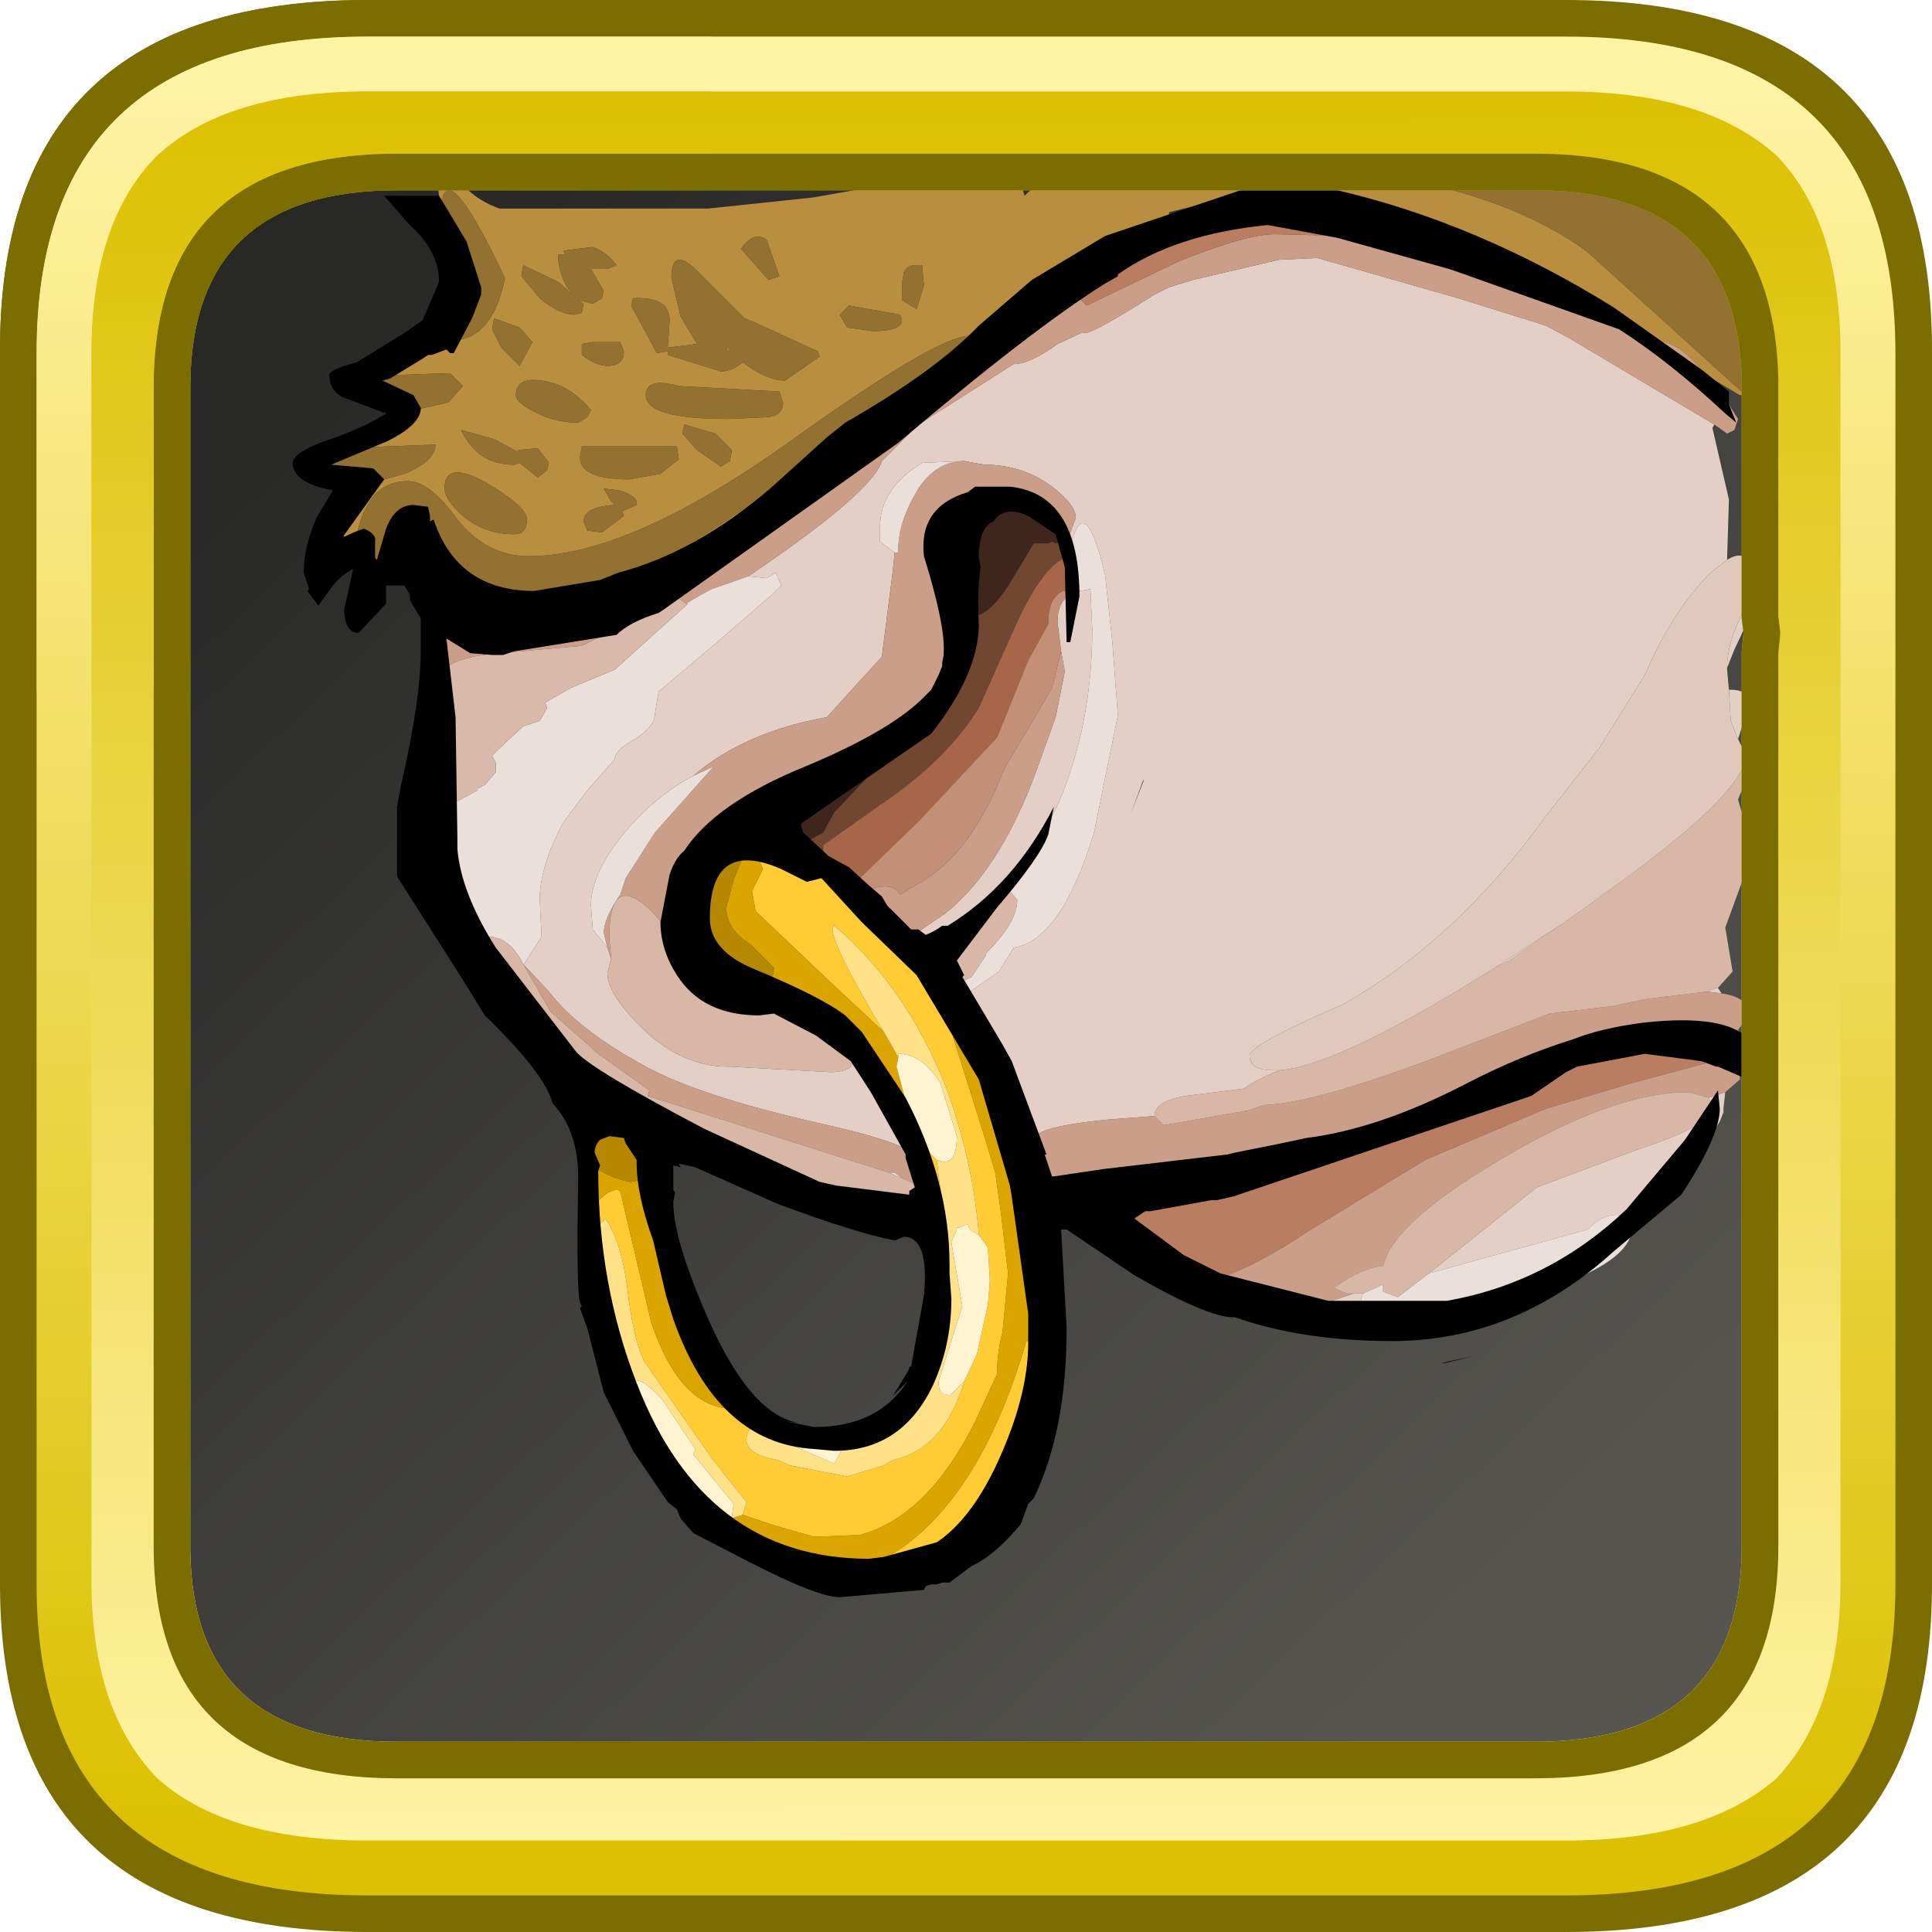 <?xml version="1.0" encoding="UTF-8" standalone="no"?>
<svg xmlns:ffdec="https://www.free-decompiler.com/flash" xmlns:xlink="http://www.w3.org/1999/xlink" ffdec:objectType="frame" height="52.8px" width="52.8px" xmlns="http://www.w3.org/2000/svg">
  <g transform="matrix(1.0, 0.0, 0.0, 1.0, 2.0, 2.0)">
    <use ffdec:characterId="624" height="44.0" transform="matrix(1.0, 0.0, 0.0, 1.0, 2.0, 2.0)" width="44.0" xlink:href="#sprite0"/>
    <use ffdec:characterId="827" height="39.95" transform="matrix(1.0, 0.0, 0.0, 1.0, 6.0, 1.7)" width="40.6" xlink:href="#sprite2"/>
    <use ffdec:characterId="625" height="52.8" transform="matrix(1.0, 0.0, 0.0, 1.0, -2.0, -2.0)" width="52.8" xlink:href="#sprite3"/>
  </g>
  <defs>
    <g id="sprite0" transform="matrix(1.0, 0.0, 0.0, 1.0, -2.0, -2.0)">
      <use ffdec:characterId="482" height="44.0" transform="matrix(1.0, 0.0, 0.0, 1.0, 2.0, 2.0)" width="44.0" xlink:href="#sprite1"/>
    </g>
    <g id="sprite1" transform="matrix(1.0, 0.0, 0.0, 1.0, -2.0, -2.0)">
      <use ffdec:characterId="481" height="44.0" transform="matrix(1.0, 0.0, 0.0, 1.0, 2.0, 2.0)" width="44.0" xlink:href="#shape0"/>
    </g>
    <g id="shape0" transform="matrix(1.0, 0.0, 0.0, 1.0, -2.0, -2.0)">
      <path d="M44.3 3.05 L44.45 3.2 44.6 3.3 45.3 4.15 45.25 4.0 45.45 4.5 Q46.0 5.75 46.0 7.5 L46.0 40.5 45.75 42.8 45.7 42.9 45.7 42.85 45.45 43.55 45.4 43.7 45.1 44.2 44.7 44.65 Q43.15 46.0 40.1 46.0 L7.9 46.0 Q5.65 46.0 4.2 45.3 L4.25 45.3 3.65 44.95 3.25 44.6 3.15 44.45 3.0 44.3 2.5 43.4 Q2.0 42.2 2.0 40.6 L2.0 40.5 2.0 7.5 Q2.0 6.55 2.15 5.75 L2.7 4.25 Q3.35 3.05 4.7 2.5 L4.65 2.5 5.0 2.4 5.15 2.35 5.3 2.3 5.9 2.15 6.85 2.05 6.95 2.05 7.8 2.0 7.9 2.0 18.3 2.0 18.6 2.0 40.1 2.0 40.45 2.0 41.6 2.1 41.75 2.1 41.95 2.2 43.05 2.45 Q43.7 2.65 44.2 3.0 L44.3 3.05" fill="url(#gradient0)" fill-rule="evenodd" stroke="none"/>
    </g>
    <linearGradient gradientTransform="matrix(-0.02, -0.021, 0.021, -0.02, 24.0, 24.0)" gradientUnits="userSpaceOnUse" id="gradient0" spreadMethod="pad" x1="-819.2" x2="819.2">
      <stop offset="0.0" stop-color="#565550"/>
      <stop offset="1.0" stop-color="#282826"/>
    </linearGradient>
    <g id="sprite2" transform="matrix(1.0, 0.0, 0.0, 1.0, -2.55, 8.3)">
      <use ffdec:characterId="826" height="39.95" transform="matrix(1.0, 0.0, 0.0, 1.0, 2.55, -8.3)" width="40.6" xlink:href="#shape1"/>
    </g>
    <g id="shape1" transform="matrix(1.0, 0.0, 0.0, 1.0, -2.55, 8.3)">
      <path d="M6.6 -6.2 L6.5 -7.05 6.55 -7.4 6.75 -7.4 7.3 -6.85 Q7.65 -6.5 8.2 -6.3 L13.9 -6.3 16.75 -6.6 18.75 -6.95 21.95 -6.95 22.4 -7.15 22.55 -6.65 Q22.95 -7.05 23.2 -7.05 L23.45 -7.0 27.45 -7.35 27.5 -7.35 27.9 -7.35 28.8 -7.5 29.4 -7.5 31.15 -7.4 Q35.6 -6.85 37.95 -5.1 L42.25 -1.2 42.1 -1.2 41.35 -1.65 41.05 -1.85 Q40.5 -2.65 39.75 -2.7 L39.4 -2.85 38.75 -3.25 38.4 -3.45 Q37.75 -4.2 36.05 -4.8 L33.8 -5.65 31.7 -6.25 30.6 -6.5 28.5 -6.7 26.5 -6.2 26.5 -6.15 26.45 -5.95 25.85 -5.9 25.6 -5.8 24.0 -4.95 21.9 -3.35 21.2 -2.75 21.15 -2.8 Q20.5 -3.05 16.3 -0.05 11.8 3.2 9.0 3.2 7.85 3.2 7.05 2.2 6.3 1.15 5.7 1.15 4.95 1.15 4.6 1.8 4.3 2.3 4.3 2.85 L4.3 3.0 3.8 2.5 Q3.8 2.35 4.3 1.7 L4.7 1.2 5.6 0.95 Q6.45 0.6 6.45 0.15 L3.85 0.25 4.1 0.1 5.3 -0.45 4.9 -0.9 5.15 -0.85 5.45 -0.45 5.95 -0.7 5.9 -0.75 5.85 -0.8 5.9 -0.8 6.8 -1.0 7.2 -1.45 6.85 -1.8 5.3 -1.75 6.5 -2.95 6.9 -2.7 Q8.0 -2.7 8.35 -4.4 6.65 -8.0 6.6 -6.2 M42.85 -2.0 L42.75 -1.8 42.55 -2.05 42.85 -2.0 M16.0 1.15 Q13.45 3.3 12.8 3.3 L12.7 3.3 14.15 2.4 16.0 1.15 M12.05 3.6 L11.75 3.75 9.6 4.35 9.25 4.55 7.8 4.15 9.0 4.3 Q10.45 4.3 12.05 3.6 M9.95 -5.15 L10.0 -5.05 9.8 -5.05 Q9.8 -4.6 10.05 -4.15 L10.2 -3.95 9.8 -4.3 8.85 -4.75 8.8 -4.45 9.3 -3.85 Q9.85 -3.4 10.25 -3.4 L10.45 -3.45 10.5 -3.7 10.35 -3.8 10.75 -3.7 11.0 -3.85 11.05 -4.05 10.7 -4.65 11.15 -4.65 11.4 -4.75 Q11.15 -5.1 10.75 -5.25 L9.95 -5.15 M15.55 -4.35 L15.85 -4.45 15.5 -5.45 Q15.15 -5.7 14.8 -5.2 L15.55 -4.35 M19.2 -3.25 L19.15 -3.4 17.75 -3.65 17.5 -3.4 17.7 -3.05 18.4 -2.95 Q19.2 -2.95 19.2 -3.25 M19.8 -4.2 L19.75 -4.75 Q19.35 -4.8 19.25 -4.55 L19.2 -4.25 19.2 -3.8 19.6 -3.55 19.8 -4.2 M13.1 -1.45 Q12.2 -1.7 12.2 -1.2 12.2 -0.55 14.45 -0.55 L15.55 -0.6 Q15.95 -0.65 15.95 -1.0 L15.85 -1.3 13.1 -1.45 M13.25 -0.4 L13.2 -0.15 13.6 0.3 14.25 0.75 14.5 0.6 14.55 0.3 14.1 -0.15 13.25 -0.4 M14.4 -2.45 L14.45 -2.5 14.5 -2.4 14.4 -2.45 M11.5 -2.65 L10.75 -2.65 10.45 -2.6 10.45 -2.3 Q10.85 -2.0 11.15 -2.0 11.6 -2.0 11.6 -2.4 L11.5 -2.65 M12.9 -4.4 L13.15 -3.35 13.6 -2.6 12.8 -2.5 12.85 -3.25 Q12.85 -3.9 11.85 -3.85 L11.8 -3.65 12.5 -2.35 12.8 -2.4 12.8 -2.3 14.25 -1.85 Q14.55 -1.85 14.85 -2.1 15.5 -1.6 16.0 -1.6 L16.95 -2.25 16.9 -2.4 15.15 -3.2 14.9 -3.3 13.7 -4.5 Q12.9 -5.35 12.9 -4.4 M8.65 -1.2 Q8.65 -1.0 9.15 -0.75 9.7 -0.45 10.35 -0.45 L10.6 -0.6 10.7 -0.8 Q10.1 -1.5 9.35 -1.6 8.65 -1.7 8.65 -1.2 M8.75 -2.0 L9.1 -2.65 8.75 -3.05 8.05 -3.3 8.0 -3.0 8.25 -2.5 8.75 -2.0 M11.25 1.7 L11.35 1.8 Q10.5 1.85 10.5 2.25 L10.6 2.5 11.0 2.55 11.6 2.1 11.55 1.95 11.6 1.95 11.95 1.8 11.95 1.7 Q11.85 1.5 11.45 1.4 L11.05 1.35 11.25 1.7 M13.1 0.55 L13.05 0.2 10.45 0.2 10.4 0.5 Q10.4 1.1 11.75 1.1 L12.6 0.95 13.1 0.55 M8.95 2.2 Q8.95 1.85 7.85 1.2 6.7 0.55 6.7 1.35 6.7 1.65 7.2 2.1 7.8 2.6 8.6 2.6 8.95 2.6 8.95 2.2 M9.5 0.85 L9.55 0.65 9.25 0.25 8.7 0.3 8.7 0.35 8.05 0.0 7.15 -0.25 Q7.6 0.7 8.6 0.7 L8.75 0.65 9.25 1.05 9.5 0.85" fill="#ba8e3f" fill-rule="evenodd" stroke="none"/>
      <path d="M41.4 -0.4 L41.35 -0.3 41.8 1.65 41.75 3.3 41.3 3.65 Q40.25 4.7 39.5 6.45 L38.25 8.45 36.8 10.3 Q34.35 13.7 31.25 15.45 28.7 16.55 28.7 16.85 28.7 17.25 29.35 17.25 L29.5 17.25 Q28.8 17.55 28.55 17.75 L26.95 17.95 Q26.1 18.1 26.1 18.5 L24.8 18.6 Q22.8 18.8 22.8 19.15 L22.9 19.4 Q22.6 19.5 22.6 19.75 L23.0 20.1 23.05 20.1 23.1 20.3 22.55 20.05 22.45 19.7 Q22.45 17.7 21.55 16.3 L21.3 16.0 21.1 15.65 20.85 15.25 21.85 14.55 22.25 13.9 Q23.55 13.7 24.45 10.75 L25.1 7.55 24.95 5.55 24.75 3.7 Q24.1 1.0 23.7 3.5 L23.7 3.45 23.6 2.8 23.75 2.7 23.95 2.15 Q23.95 1.8 23.3 1.3 22.5 0.7 21.45 0.7 L20.9 0.6 19.75 0.65 Q18.6 1.35 18.6 2.4 L18.6 2.8 19.0 3.1 18.95 3.6 18.65 5.95 17.6 7.1 17.15 7.6 Q14.9 8.0 13.5 9.2 12.55 9.7 11.75 10.6 10.7 11.8 10.7 12.75 L10.75 13.4 11.15 13.9 11.25 14.2 11.15 14.6 Q11.15 15.15 12.05 16.05 13.15 17.15 14.45 17.15 L14.5 17.15 17.25 17.3 Q17.8 17.3 17.9 17.0 L19.3 19.4 Q18.75 19.1 16.95 18.7 13.65 17.95 12.2 17.15 10.35 16.15 9.55 15.1 L8.85 14.35 8.9 14.3 9.35 13.6 9.3 12.55 Q9.3 12.0 9.6 11.2 L9.9 10.55 10.15 10.2 10.6 9.6 11.35 8.75 Q11.35 8.5 11.9 8.2 12.45 7.85 12.45 7.5 L12.55 6.9 14.15 5.55 15.65 4.25 15.9 4.0 15.75 3.65 15.5 3.8 15.0 3.75 Q18.4 1.45 18.65 0.6 L19.5 -0.25 19.5 -0.3 22.25 -2.05 Q22.7 -2.05 23.45 -2.6 L24.1 -2.9 24.2 -2.9 Q24.45 -2.9 26.1 -3.95 L26.5 -4.15 27.15 -4.35 29.5 -4.9 30.55 -4.95 34.4 -3.85 36.8 -3.1 37.45 -2.75 41.4 -0.4 M41.5 15.0 L41.6 15.15 41.2 15.1 41.45 15.0 41.5 15.0 M41.7 16.6 L41.7 16.75 39.55 16.55 38.85 16.55 40.7 16.35 41.7 16.6 M41.7 17.85 L41.65 18.3 41.65 18.4 41.55 18.65 41.15 19.3 39.05 21.1 38.95 21.25 38.75 21.2 Q38.3 21.2 37.95 21.6 L33.6 22.8 36.55 20.45 39.35 19.4 Q41.35 18.75 41.35 18.25 L41.25 18.0 41.7 17.85 M31.85 23.85 L31.65 23.9 31.15 24.05 30.3 23.85 30.2 23.8 31.55 23.35 31.8 23.35 31.75 23.5 31.85 23.85 M29.05 23.8 Q28.3 23.75 27.1 23.05 L27.25 23.05 29.05 23.8 M26.15 22.45 Q24.3 21.15 24.3 20.7 L26.85 20.2 27.2 20.25 27.2 20.1 30.75 19.05 31.05 19.05 32.45 18.8 30.85 19.55 30.4 19.75 30.05 19.9 29.6 20.1 26.6 20.85 25.85 20.9 25.65 21.1 25.05 21.25 25.85 22.15 26.15 22.45 M19.3 20.85 L18.8 21.0 17.4 20.8 Q15.55 20.8 12.65 18.8 L14.4 19.6 15.15 19.85 15.6 20.05 15.65 20.05 17.75 20.75 18.6 20.85 19.3 20.85 M6.6 6.45 L6.35 5.7 Q6.35 4.75 7.35 5.05 L8.65 5.45 7.6 5.25 7.0 5.0 Q6.4 5.0 6.4 5.65 L6.6 6.2 6.7 6.3 6.6 6.45 M27.6 -6.1 L29.05 -6.35 29.25 -6.3 28.95 -6.25 27.6 -6.1 M38.5 -3.35 L38.75 -3.25 39.4 -2.85 38.55 -3.3 38.5 -3.35 M24.05 4.15 L24.35 4.1 24.4 5.2 Q24.4 7.75 23.5 9.9 L23.0 10.95 Q22.1 12.5 20.8 13.35 L21.05 13.4 20.3 14.15 Q20.3 13.75 20.45 13.55 L19.35 14.05 19.15 13.75 19.45 13.6 20.4 12.95 Q21.95 11.7 22.95 8.85 L23.4 7.6 23.65 6.35 23.55 5.8 23.45 5.0 Q23.45 4.45 23.8 4.25 L24.05 4.15 M25.8 9.35 L25.8 9.3 25.45 10.25 25.8 9.35 M37.9 16.75 L37.0 17.1 34.3 17.9 34.35 17.85 37.0 16.95 37.9 16.75 M16.8 15.95 L16.55 15.85 16.5 15.75 16.8 15.95 M15.75 15.55 L15.0 15.45 15.1 15.35 16.15 15.6 16.0 15.55 15.75 15.55" fill="#e3cfc6" fill-rule="evenodd" stroke="none"/>
      <path d="M41.35 -1.65 L42.05 -0.55 41.95 -0.25 41.75 -0.15 41.4 -0.4 37.45 -2.75 36.8 -3.1 34.4 -3.85 30.55 -4.95 29.5 -4.9 27.15 -4.35 26.5 -4.15 26.1 -3.95 Q24.45 -2.9 24.2 -2.9 L24.1 -2.9 23.45 -2.6 Q22.7 -2.05 22.25 -2.05 L19.5 -0.3 19.5 -0.25 18.65 0.6 Q18.4 1.45 15.0 3.75 L14.0 4.1 Q13.7 4.25 13.3 4.5 L13.1 4.35 10.45 5.65 8.2 5.85 Q7.0 5.95 6.7 6.3 L6.6 6.2 6.4 5.65 Q6.4 5.0 7.0 5.0 L7.6 5.25 8.65 5.45 8.8 5.45 Q11.1 5.45 13.9 3.15 16.1 1.3 17.55 0.65 L17.55 0.6 Q17.55 0.1 18.35 -0.6 L19.05 -1.1 19.15 -1.2 19.2 -1.2 19.55 -1.45 19.6 -1.5 21.85 -2.8 Q22.0 -3.6 23.6 -4.3 23.95 -5.05 25.75 -5.65 L27.6 -6.1 28.95 -6.25 27.9 -6.0 Q23.9 -4.9 23.9 -4.0 L24.25 -3.65 26.75 -4.85 Q28.6 -5.6 29.4 -5.6 L31.5 -5.55 31.85 -5.9 31.8 -6.1 36.05 -4.8 Q37.75 -4.2 38.4 -3.45 L38.5 -3.35 38.55 -3.3 39.4 -2.85 39.75 -2.7 Q40.5 -2.65 41.05 -1.85 L41.35 -1.65 M41.6 15.15 Q42.35 15.25 42.35 15.75 L42.05 16.15 42.15 16.3 41.75 16.6 41.7 16.6 40.7 16.35 38.85 16.55 38.0 16.7 37.9 16.75 37.0 16.95 34.35 17.85 34.3 17.9 37.0 17.1 35.5 17.65 Q34.65 17.85 32.05 19.0 L30.85 19.55 32.45 18.8 31.05 19.05 30.75 19.05 27.2 20.1 26.85 20.2 24.3 20.7 23.6 20.75 Q23.2 20.75 23.1 20.4 L23.1 20.3 23.05 20.1 23.0 20.1 22.6 19.75 Q22.6 19.5 22.9 19.4 L22.8 19.15 Q22.8 18.8 24.8 18.6 L26.1 18.5 26.35 18.75 28.65 18.35 29.1 18.2 Q30.45 18.15 33.65 16.95 L36.9 15.7 38.6 15.5 39.55 15.3 41.2 15.1 41.6 15.15 M41.7 16.75 Q42.1 17.0 42.1 17.5 L41.7 17.85 41.25 18.0 40.7 17.85 Q38.6 17.85 35.45 19.75 32.6 21.45 32.35 22.6 31.75 22.65 31.0 23.2 L31.35 23.35 31.55 23.35 30.2 23.8 29.5 23.85 29.05 23.8 27.25 23.05 Q28.35 22.95 30.3 21.65 L33.5 19.7 36.8 18.3 39.15 17.6 41.2 17.05 39.55 16.55 41.7 16.75 M20.1 20.25 L19.75 20.6 19.55 20.7 19.7 20.5 Q19.7 20.4 19.2 20.2 L19.0 20.05 18.85 20.05 12.25 17.95 12.3 17.8 10.9 16.8 9.6 15.65 8.85 14.35 9.55 15.1 Q10.35 16.15 12.2 17.15 13.65 17.95 16.95 18.7 18.75 19.1 19.3 19.4 L19.55 19.6 19.55 19.85 20.05 20.1 20.1 20.25 M12.6 18.8 L11.8 18.45 Q10.4 17.95 9.45 16.95 L8.6 15.7 7.7 14.45 8.25 14.8 8.4 14.8 Q10.05 18.0 11.85 18.15 L12.6 18.8 M11.25 14.2 L11.15 13.9 11.05 13.5 Q11.05 13.1 11.5 12.45 L11.65 12.0 12.45 10.75 14.05 8.95 13.5 9.2 Q14.9 8.0 17.15 7.6 L17.6 7.1 18.65 5.95 18.95 3.6 19.0 3.1 19.1 3.1 19.1 3.0 Q19.1 2.25 19.65 1.35 20.15 0.6 20.9 0.6 L21.45 0.7 Q22.5 0.7 23.3 1.3 23.95 1.8 23.95 2.15 L23.75 2.7 23.75 2.6 23.65 2.3 23.4 2.3 Q23.25 1.4 21.95 1.75 L21.65 1.85 21.0 1.85 20.6 2.2 20.65 2.65 20.45 3.45 20.6 4.15 20.75 4.55 20.8 5.2 20.5 6.45 20.1 7.1 18.1 8.9 Q17.8 8.7 16.95 9.4 16.5 9.75 16.25 10.05 L14.75 11.25 14.5 11.3 13.95 11.65 Q13.55 11.85 13.55 12.1 L13.6 13.55 13.55 13.85 13.6 13.95 14.15 15.1 12.45 13.0 Q11.2 11.7 11.2 13.65 L11.25 14.15 11.25 14.2 M23.0 10.95 L22.15 12.35 22.1 12.3 21.45 13.0 20.8 13.35 Q22.1 12.5 23.0 10.95 M23.55 5.8 L23.65 6.35 23.4 7.6 22.95 8.85 Q21.95 11.7 20.4 12.95 L19.45 13.6 19.05 13.55 18.15 12.55 18.0 12.5 18.15 12.4 18.5 12.25 Q19.0 12.15 19.15 12.45 L19.65 12.15 Q21.1 11.35 22.0 9.0 L22.6 8.0 23.3 6.8 23.55 5.8 M29.6 20.1 L30.05 19.9 29.65 20.1 29.6 20.1 M25.65 21.1 L25.85 20.9 26.6 20.85 25.65 21.1 M16.55 15.85 L16.4 15.75 15.75 15.55 16.0 15.55 16.15 15.6 16.5 15.75 16.55 15.85 M17.75 20.75 L18.35 20.8 18.6 20.85 17.75 20.75 M15.5 19.95 L15.6 20.05 15.15 19.85 15.5 19.95" fill="#cb9e89" fill-rule="evenodd" stroke="none"/>
      <path d="M38.95 21.25 L39.15 21.55 Q39.15 23.05 32.85 24.2 32.1 24.2 31.85 23.85 L31.75 23.5 31.8 23.35 32.35 23.1 32.35 23.3 32.75 23.45 33.6 22.8 37.95 21.6 Q38.3 21.2 38.75 21.2 L38.95 21.25 M7.7 14.45 L7.4 14.1 6.75 13.1 6.35 12.25 6.35 11.55 6.45 9.35 6.75 9.4 6.9 9.4 6.95 9.4 Q6.55 9.45 6.55 9.75 6.55 9.95 6.85 10.0 L7.6 9.6 7.6 9.55 7.8 9.45 8.1 9.1 8.1 9.0 8.1 8.85 8.0 8.65 Q8.35 8.3 8.85 7.85 L9.3 7.7 9.5 7.35 9.45 7.2 10.15 6.8 11.35 6.3 13.35 4.5 13.3 4.5 Q13.7 4.25 14.0 4.1 L15.0 3.75 15.5 3.8 15.75 3.65 15.9 4.0 15.65 4.25 14.15 5.55 12.55 6.9 12.45 7.5 Q12.45 7.85 11.9 8.2 11.35 8.5 11.35 8.75 L10.6 9.6 10.15 10.2 9.9 10.55 9.6 11.2 Q9.3 12.0 9.3 12.55 L9.35 13.6 8.9 14.3 8.85 14.35 Q8.45 13.55 7.8 13.6 L8.4 14.8 8.25 14.8 7.7 14.45 M6.55 7.9 L6.3 7.25 Q6.3 6.75 6.65 6.6 L6.95 6.9 6.85 7.15 6.9 7.25 6.85 7.35 Q6.55 7.4 6.55 7.6 L6.6 7.8 6.55 7.9 M11.15 13.9 L10.75 13.4 10.7 12.75 Q10.7 11.8 11.75 10.6 12.55 9.7 13.5 9.2 L14.05 8.95 12.45 10.75 11.65 12.0 11.5 12.45 Q11.05 13.1 11.05 13.5 L11.15 13.9 M19.0 3.1 L18.6 2.8 18.6 2.4 Q18.6 1.35 19.75 0.65 L20.9 0.6 Q20.15 0.6 19.65 1.35 19.1 2.25 19.1 3.0 L19.1 3.1 19.0 3.1 M23.7 3.5 Q24.1 1.0 24.75 3.7 L24.95 5.55 25.1 7.55 24.45 10.75 Q23.55 13.7 22.25 13.9 L21.85 14.55 20.85 15.25 20.75 15.25 20.3 15.1 21.1 14.7 21.5 14.1 21.5 14.05 Q22.35 13.2 22.35 12.6 L22.15 12.35 23.0 10.95 23.5 9.9 Q24.4 7.75 24.4 5.2 L24.35 4.1 24.05 4.15 23.85 4.05 23.7 3.5 M18.85 20.05 L19.0 20.05 19.2 20.2 18.85 20.05 M18.35 20.8 L17.75 20.75 15.65 20.05 15.6 20.05 15.5 19.95 18.35 20.8" fill="#ebdfda" fill-rule="evenodd" stroke="none"/>
      <path d="M23.6 2.8 L23.7 3.45 23.65 3.25 Q23.05 3.5 22.35 5.0 L21.3 7.35 Q20.4 8.8 18.6 10.0 L17.05 11.1 17.05 11.4 17.4 11.7 17.45 11.8 Q17.65 12.1 18.05 12.15 L18.1 12.3 Q17.6 12.3 16.8 11.6 L16.4 11.2 16.6 11.0 17.05 10.75 17.35 10.2 18.2 9.3 18.2 9.15 19.3 8.45 20.05 7.15 20.1 7.1 20.5 6.45 20.75 6.2 21.05 5.85 20.85 4.85 20.85 4.7 21.1 4.85 Q21.6 4.85 22.2 3.85 L22.8 2.85 23.2 2.85 23.3 2.8 23.4 2.85 23.6 2.8" fill="#724732" fill-rule="evenodd" stroke="none"/>
      <path d="M23.7 3.45 L23.7 3.5 23.85 4.05 24.05 4.15 23.8 4.25 23.8 4.2 23.6 4.15 Q23.2 4.35 23.2 5.0 L23.2 5.05 22.65 6.05 21.8 8.15 19.7 10.4 18.05 12.0 18.05 12.15 Q17.65 12.1 17.45 11.8 L17.4 11.7 17.05 11.4 17.05 11.1 18.6 10.0 Q20.4 8.8 21.3 7.35 L22.35 5.0 Q23.05 3.5 23.65 3.25 L23.7 3.45" fill="#a66748" fill-rule="evenodd" stroke="none"/>
      <path d="M18.1 12.3 L18.05 12.15 18.05 12.0 19.7 10.4 21.8 8.15 22.65 6.05 23.2 5.05 23.2 5.0 Q23.2 4.35 23.6 4.15 L23.8 4.2 23.8 4.25 Q23.45 4.45 23.45 5.0 L23.55 5.8 23.3 6.8 22.6 8.0 22.0 9.0 Q21.1 11.35 19.65 12.15 L19.15 12.45 Q19.0 12.15 18.5 12.25 L18.15 12.4 18.1 12.3" fill="#c48f77" fill-rule="evenodd" stroke="none"/>
      <path d="M23.75 2.7 L23.6 2.8 23.4 2.85 23.3 2.8 23.2 2.85 22.8 2.85 22.2 3.85 Q21.6 4.85 21.1 4.85 L20.85 4.7 20.75 4.55 20.6 4.15 20.45 3.45 20.65 2.65 Q20.9 2.1 21.65 1.85 L21.95 1.75 Q23.25 1.4 23.4 2.3 L23.65 2.3 23.75 2.6 23.75 2.7 M18.2 9.15 L18.2 9.3 17.35 10.2 17.05 10.75 16.6 11.0 16.4 11.2 16.15 11.45 Q15.75 11.45 15.7 11.2 L15.7 10.9 Q15.7 10.6 16.25 10.05 16.5 9.75 16.95 9.4 17.8 8.7 18.1 8.9 L18.2 9.15" fill="#3e261c" fill-rule="evenodd" stroke="none"/>
      <path d="M42.25 8.75 L42.4 9.0 42.05 9.85 42.25 10.55 42.3 10.75 42.25 11.85 41.7 13.35 41.9 14.55 41.5 15.0 41.45 15.0 41.2 15.1 39.55 15.3 38.6 15.5 36.9 15.7 33.65 16.95 Q30.45 18.15 29.1 18.2 L28.65 18.35 26.35 18.75 26.1 18.5 Q26.1 18.1 26.95 17.95 L28.55 17.75 Q28.8 17.55 29.5 17.25 31.1 17.15 35.4 14.45 L35.8 14.25 36.65 13.65 37.25 13.25 38.15 12.6 Q42.05 9.85 42.25 8.75 M19.55 20.7 L19.35 20.85 19.3 20.85 18.6 20.85 18.35 20.8 15.5 19.95 15.15 19.85 14.4 19.6 12.65 18.8 12.6 18.8 11.85 18.15 Q10.05 18.0 8.4 14.8 L7.8 13.6 Q8.45 13.55 8.85 14.35 L9.6 15.65 10.9 16.8 12.3 17.8 12.25 17.95 18.85 20.05 19.2 20.2 Q19.7 20.4 19.7 20.5 L19.55 20.7 M17.9 17.0 Q17.8 17.3 17.25 17.3 L14.5 17.15 14.45 17.15 Q13.15 17.15 12.05 16.05 11.15 15.15 11.15 14.6 L11.25 14.2 11.25 14.15 11.2 13.65 Q11.2 11.7 12.45 13.0 L14.15 15.1 14.35 15.35 15.0 15.45 15.75 15.55 16.4 15.75 16.55 15.85 16.8 15.95 17.55 16.25 17.95 16.7 17.9 16.75 17.9 16.85 17.9 17.0 M41.25 18.0 L41.35 18.25 Q41.35 18.75 39.35 19.4 L36.55 20.45 33.6 22.8 32.75 23.45 32.35 23.3 32.35 23.1 31.8 23.35 31.55 23.35 31.35 23.35 31.0 23.2 Q31.75 22.65 32.35 22.6 32.6 21.45 35.45 19.75 38.6 17.85 40.7 17.85 L41.25 18.0 M22.15 12.35 L22.35 12.6 Q22.35 13.2 21.5 14.05 L21.5 14.1 21.1 14.7 20.3 15.1 20.05 15.25 19.75 14.75 20.3 14.15 21.05 13.4 21.45 13.0 22.1 12.3 22.15 12.35" fill="#d8b7a7" fill-rule="evenodd" stroke="none"/>
      <path d="M27.1 23.05 L27.05 23.05 26.15 22.45 25.85 22.15 25.05 21.25 25.65 21.1 26.6 20.85 29.6 20.1 29.65 20.1 30.05 19.9 30.4 19.75 30.85 19.55 32.05 19.0 Q34.65 17.85 35.5 17.65 L37.0 17.1 37.9 16.75 38.0 16.7 38.85 16.55 39.55 16.55 41.2 17.05 39.15 17.6 36.8 18.3 33.5 19.7 30.3 21.65 Q28.35 22.95 27.25 23.05 L27.1 23.05 M29.25 -6.3 L30.6 -6.5 31.7 -6.25 31.8 -6.1 31.85 -5.9 31.5 -5.55 29.4 -5.6 Q28.6 -5.6 26.75 -4.85 L24.25 -3.65 23.9 -4.0 Q23.9 -4.9 27.9 -6.0 L28.95 -6.25 29.25 -6.3" fill="#b97e62" fill-rule="evenodd" stroke="none"/>
      <path d="M6.45 9.35 L6.35 9.35 6.25 9.05 Q6.25 8.6 6.55 7.9 L6.6 7.8 6.55 7.6 Q6.55 7.4 6.85 7.35 L6.9 7.25 6.85 7.15 6.95 6.9 6.65 6.6 6.6 6.5 6.6 6.45 6.7 6.3 Q7.0 5.95 8.2 5.85 L10.45 5.65 13.1 4.35 13.3 4.5 13.35 4.5 11.35 6.3 10.15 6.8 9.45 7.2 9.5 7.35 9.3 7.7 8.85 7.85 Q8.35 8.3 8.0 8.65 L8.1 8.85 8.1 9.0 8.1 9.1 7.8 9.45 7.6 9.55 7.6 9.6 6.85 10.0 Q6.55 9.95 6.55 9.75 6.55 9.45 6.95 9.4 L6.9 9.4 6.75 9.4 6.45 9.35" fill="#d9b9aa" fill-rule="evenodd" stroke="none"/>
      <path d="M42.25 4.5 L42.35 4.9 41.95 5.75 41.75 6.25 Q41.75 5.65 42.1 4.9 L42.25 4.5 M41.8 6.85 L41.85 6.85 Q42.35 6.85 42.35 7.25 L42.05 8.2 41.85 7.7 41.8 6.85 M35.4 14.45 L36.7 13.6 37.25 13.25 36.65 13.65 35.8 14.25 35.4 14.45" fill="#e4cfc5" fill-rule="evenodd" stroke="none"/>
      <path d="M41.75 3.3 Q42.4 2.9 42.4 3.85 L42.25 4.5 42.1 4.9 Q41.75 5.65 41.75 6.25 L41.75 6.3 41.8 6.85 41.85 7.7 42.05 8.2 42.25 8.6 42.25 8.75 Q42.05 9.85 38.15 12.6 L37.25 13.25 36.7 13.6 35.4 14.45 Q31.1 17.15 29.5 17.25 L29.35 17.25 Q28.7 17.25 28.7 16.85 28.7 16.55 31.25 15.45 34.35 13.7 36.8 10.3 L38.25 8.45 39.5 6.45 Q40.25 4.7 41.3 3.65 L41.75 3.3" fill="#e0c8bc" fill-rule="evenodd" stroke="none"/>
      <path d="M27.5 -7.35 L26.95 -7.4 Q26.8 -7.4 26.7 -7.5 L27.1 -7.7 25.3 -7.95 26.65 -8.1 28.85 -8.3 33.1 -7.95 33.65 -8.15 35.05 -7.95 37.15 -7.75 39.25 -7.4 Q40.45 -7.4 43.15 -2.4 L42.85 -2.0 42.55 -2.05 42.75 -1.8 42.9 -1.5 Q42.9 -1.1 42.4 -1.1 L42.25 -1.2 37.95 -5.1 Q35.6 -6.85 31.15 -7.4 L29.4 -7.5 28.85 -7.55 28.8 -7.5 27.9 -7.35 27.5 -7.35 M18.35 -0.6 L16.0 1.15 14.15 2.4 12.7 3.3 12.05 3.6 Q10.45 4.3 9.0 4.3 L7.8 4.15 Q7.1 3.95 6.7 3.5 L5.85 2.35 5.45 3.1 Q5.3 3.6 5.0 3.6 4.35 3.6 4.3 3.0 L4.3 2.85 Q4.3 2.3 4.6 1.8 4.95 1.15 5.7 1.15 6.3 1.15 7.05 2.2 7.85 3.2 9.0 3.2 11.8 3.2 16.3 -0.05 20.5 -3.05 21.15 -2.8 L21.2 -2.75 21.2 -2.7 20.0 -1.8 19.6 -1.5 19.55 -1.45 19.2 -1.2 19.15 -1.2 19.05 -1.1 18.35 -0.6 M4.7 1.2 L3.85 1.25 Q2.85 1.25 2.85 0.55 L3.85 0.25 6.45 0.15 Q6.45 0.6 5.6 0.95 L4.7 1.2 M4.9 -0.9 L4.65 -1.0 4.2 -1.35 Q4.2 -1.65 5.3 -1.75 L6.85 -1.8 7.2 -1.45 6.8 -1.0 5.9 -0.8 5.85 -0.8 5.15 -0.85 4.9 -0.9 M6.5 -2.95 L6.45 -3.1 6.4 -3.5 Q6.4 -3.9 6.65 -4.15 L6.85 -4.85 6.6 -6.05 6.6 -6.2 Q6.65 -8.0 8.35 -4.4 8.0 -2.7 6.9 -2.7 L6.5 -2.95 M9.95 -5.15 L10.75 -5.25 Q11.15 -5.1 11.4 -4.75 L11.15 -4.65 10.7 -4.65 11.05 -4.05 11.0 -3.85 10.75 -3.7 10.35 -3.8 10.5 -3.7 10.45 -3.45 10.25 -3.4 Q9.85 -3.4 9.3 -3.85 L8.8 -4.45 8.85 -4.75 9.8 -4.3 10.2 -3.95 10.05 -4.15 Q9.8 -4.6 9.8 -5.05 L10.0 -5.05 9.95 -5.15 M8.75 -2.0 L8.25 -2.5 8.0 -3.0 8.05 -3.3 8.75 -3.05 9.1 -2.65 8.75 -2.0 M8.65 -1.2 Q8.65 -1.7 9.35 -1.6 10.1 -1.5 10.7 -0.8 L10.6 -0.6 10.35 -0.45 Q9.7 -0.45 9.15 -0.75 8.65 -1.0 8.65 -1.2 M12.9 -4.4 Q12.9 -5.35 13.7 -4.5 L14.9 -3.3 15.15 -3.2 16.9 -2.4 16.95 -2.25 16.0 -1.6 Q15.5 -1.6 14.85 -2.1 14.55 -1.85 14.25 -1.85 L12.8 -2.3 12.8 -2.4 12.5 -2.35 11.8 -3.65 11.85 -3.85 Q12.85 -3.9 12.85 -3.25 L12.8 -2.5 13.6 -2.6 13.15 -3.35 12.9 -4.4 M11.5 -2.65 L11.6 -2.4 Q11.6 -2.0 11.15 -2.0 10.85 -2.0 10.45 -2.3 L10.45 -2.6 10.75 -2.65 11.5 -2.65 M14.4 -2.45 L14.5 -2.4 14.45 -2.5 14.4 -2.45 M13.25 -0.4 L14.1 -0.15 14.55 0.3 14.5 0.6 14.25 0.75 13.6 0.3 13.2 -0.15 13.25 -0.4 M13.1 -1.45 L15.85 -1.3 15.95 -1.0 Q15.95 -0.65 15.55 -0.6 L14.45 -0.55 Q12.2 -0.55 12.2 -1.2 12.2 -1.7 13.1 -1.45 M19.8 -4.2 L19.6 -3.55 19.2 -3.8 19.2 -4.25 19.25 -4.55 Q19.35 -4.8 19.75 -4.75 L19.8 -4.2 M19.2 -3.25 Q19.2 -2.95 18.4 -2.95 L17.7 -3.05 17.5 -3.4 17.75 -3.65 19.15 -3.4 19.2 -3.25 M15.55 -4.35 L14.8 -5.2 Q15.15 -5.7 15.5 -5.45 L15.85 -4.45 15.55 -4.35 M13.1 0.55 L12.6 0.95 11.75 1.1 Q10.4 1.1 10.4 0.5 L10.45 0.2 13.05 0.2 13.1 0.55 M11.25 1.7 L11.05 1.35 11.45 1.4 Q11.85 1.5 11.95 1.7 L11.95 1.8 11.6 1.95 11.55 1.95 11.6 2.1 11.0 2.55 10.6 2.5 10.5 2.25 Q10.5 1.85 11.35 1.8 L11.25 1.7 M9.5 0.85 L9.25 1.05 8.75 0.65 8.6 0.7 Q7.6 0.7 7.15 -0.25 L8.05 0.0 8.7 0.35 8.7 0.3 9.25 0.25 9.55 0.65 9.5 0.85 M8.95 2.2 Q8.95 2.6 8.6 2.6 7.8 2.6 7.2 2.1 6.7 1.65 6.7 1.35 6.7 0.55 7.85 1.2 8.95 1.85 8.95 2.2" fill="#937131" fill-rule="evenodd" stroke="none"/>
      <path d="M22.4 27.3 L22.35 27.45 21.45 29.15 20.7 30.1 20.25 30.35 Q19.15 31.35 18.1 31.1 L18.1 30.95 18.05 30.8 Q18.8 30.7 19.7 29.9 21.55 28.25 22.6 24.65 L22.65 24.65 22.7 23.75 22.9 23.75 22.95 24.2 22.95 25.0 22.95 25.35 22.55 26.95 22.4 27.3 M10.95 21.45 L10.8 20.85 10.85 20.85 11.15 20.6 11.4 20.5 11.5 20.55 12.35 24.15 Q13.15 26.5 14.6 26.5 L14.8 26.45 15.8 26.95 Q14.95 26.8 14.95 27.35 14.95 27.75 15.8 27.9 L16.15 28.05 17.7 28.35 18.7 28.05 18.95 27.9 Q20.35 27.6 20.9 25.75 L21.25 25.0 21.55 23.65 21.6 23.0 21.55 22.1 21.3 21.75 Q21.15 19.75 20.4 17.7 19.3 14.95 17.35 13.3 L17.35 13.25 17.3 13.4 Q17.3 13.85 18.7 16.2 L17.2 14.8 15.2 12.9 15.1 12.35 15.4 11.75 15.25 11.4 15.1 11.4 15.1 11.35 14.5 11.3 14.75 11.25 Q15.7 11.2 18.0 12.5 L18.15 12.55 19.05 13.55 19.15 13.75 19.35 14.05 19.5 14.3 19.75 14.75 20.05 15.25 20.55 16.2 20.6 16.3 20.6 16.35 21.45 19.05 21.75 20.05 21.9 21.1 22.1 22.8 21.95 24.4 Q21.8 24.95 21.8 25.55 L21.2 26.85 Q19.9 29.45 18.05 29.95 L16.8 30.0 15.75 29.7 14.85 29.4 14.95 29.05 14.0 27.85 12.15 25.2 Q11.85 24.55 11.7 23.25 11.55 22.0 11.1 21.3 L10.95 21.45 M10.4 19.3 L10.35 19.05 10.5 18.8 10.95 18.6 11.6 19.0 10.55 19.1 10.4 19.3 M12.4 20.65 L12.85 22.3 12.5 21.4 12.4 20.65 M17.0 27.1 Q18.7 27.05 19.4 26.0 L19.5 25.85 19.65 26.2 18.85 26.85 17.9 27.2 17.8 27.2 17.0 27.1 M20.4 21.7 L20.1 20.25 20.05 20.1 19.9 19.6 19.95 19.5 20.15 19.7 20.4 21.7" fill="#ffcc33" fill-rule="evenodd" stroke="none"/>
      <path d="M22.55 20.05 L22.9 22.1 23.2 24.15 Q23.2 25.5 22.4 27.3 L22.55 26.95 22.95 25.35 22.95 25.0 22.95 24.2 22.9 23.75 22.7 23.75 22.65 24.65 22.6 24.65 Q21.55 28.25 19.7 29.9 18.8 30.7 18.05 30.8 L18.1 30.95 17.7 30.95 Q14.7 30.95 13.4 29.45 L13.15 28.95 14.1 29.55 14.3 29.55 14.35 29.55 14.85 29.4 15.75 29.7 16.8 30.0 18.05 29.95 Q19.9 29.45 21.2 26.85 L21.8 25.55 Q21.8 24.95 21.95 24.4 L22.1 22.8 21.9 21.1 21.75 20.05 21.45 19.05 20.6 16.35 20.6 16.3 Q20.6 15.15 21.3 16.0 L21.55 16.3 Q22.45 17.7 22.45 19.7 L22.55 20.05 M10.8 20.85 L10.55 20.55 10.35 20.35 10.5 20.2 10.45 19.65 Q11.05 20.15 11.75 20.3 12.15 20.3 12.15 19.95 12.15 18.95 11.1 18.95 L10.75 19.0 10.55 19.1 11.6 19.0 Q12.35 19.3 12.35 20.1 L12.4 20.65 12.5 21.4 12.85 22.3 12.9 22.55 13.4 23.85 14.9 26.15 14.8 26.45 14.6 26.5 Q13.15 26.5 12.35 24.15 L11.5 20.55 11.4 20.5 11.15 20.6 10.85 20.85 10.8 20.85 M18.7 16.2 L18.85 16.45 19.1 16.9 19.05 17.15 19.4 18.45 19.95 19.5 19.9 19.6 19.8 19.75 19.7 19.8 19.2 18.7 18.9 17.85 18.05 16.85 17.95 16.7 17.55 16.25 Q17.0 15.7 16.35 15.45 L15.15 14.85 15.35 14.85 Q15.7 14.85 15.7 14.45 L15.05 13.8 Q14.4 13.4 14.4 12.8 L14.6 12.05 14.8 11.55 14.75 11.35 14.65 11.35 14.0 11.6 13.95 11.65 14.5 11.3 15.1 11.35 15.1 11.4 15.25 11.4 15.4 11.75 15.1 12.35 15.2 12.9 17.2 14.8 18.7 16.2" fill="#dba500" fill-rule="evenodd" stroke="none"/>
      <path d="M13.15 28.95 Q12.4 28.25 11.65 26.7 L10.45 23.8 Q10.45 23.35 10.75 22.95 L10.85 23.15 10.75 22.4 10.95 21.45 11.1 21.3 Q11.55 22.0 11.7 23.25 11.85 24.55 12.15 25.2 L14.0 27.85 14.95 29.05 14.85 29.4 14.35 29.55 14.55 29.45 14.6 29.1 13.5 27.75 13.55 27.6 12.65 26.25 Q11.7 25.2 11.7 26.25 L11.85 26.75 11.8 26.8 12.3 27.65 12.35 27.8 Q12.9 28.75 13.4 29.1 L14.1 29.55 13.15 28.95 M15.8 26.95 L15.85 26.95 17.0 27.1 17.8 27.2 17.9 27.2 18.85 26.85 19.65 26.2 19.5 25.85 19.45 25.65 19.95 24.3 20.4 22.2 20.4 21.7 20.15 19.7 20.35 19.75 Q20.7 19.75 20.7 19.05 L20.25 17.6 Q19.75 16.8 19.1 16.8 L19.1 16.9 18.85 16.45 18.7 16.2 Q17.3 13.85 17.3 13.4 L17.35 13.25 17.35 13.3 Q19.3 14.95 20.4 17.7 21.15 19.75 21.3 21.75 L21.05 21.6 21.0 21.45 20.75 21.55 20.7 21.55 20.7 21.6 20.55 21.95 20.85 23.7 20.2 25.75 Q20.2 26.05 20.35 26.1 L20.4 26.1 20.5 26.15 20.9 25.75 Q20.35 27.6 18.95 27.9 L18.7 28.05 17.7 28.35 16.15 28.05 15.8 27.9 Q14.95 27.75 14.95 27.35 14.95 26.8 15.8 26.95 M17.6 27.55 L16.2 27.05 15.85 27.1 15.85 27.35 17.35 28.0 17.6 27.55" fill="#ffe188" fill-rule="evenodd" stroke="none"/>
      <path d="M20.9 25.75 L20.5 26.15 20.4 26.1 20.35 26.1 Q20.2 26.05 20.2 25.75 L20.85 23.7 20.55 21.95 20.7 21.6 20.7 21.55 20.75 21.55 21.0 21.45 21.05 21.6 21.3 21.75 21.55 22.1 21.6 23.0 21.55 23.65 21.25 25.0 20.9 25.75 M19.1 16.9 L19.1 16.8 Q19.75 16.8 20.25 17.6 L20.7 19.05 Q20.7 19.75 20.35 19.75 L20.15 19.7 19.95 19.5 19.4 18.45 19.05 17.15 19.1 16.9 M17.6 27.55 L17.35 28.0 15.85 27.35 15.85 27.1 16.2 27.05 17.6 27.55 M14.1 29.55 L13.4 29.1 Q12.9 28.75 12.35 27.8 L12.3 27.65 11.8 26.8 11.85 26.75 11.7 26.25 Q11.7 25.2 12.65 26.25 L13.55 27.6 13.5 27.75 14.6 29.1 14.55 29.45 14.35 29.55 14.3 29.55 14.1 29.55" fill="#fff3d0" fill-rule="evenodd" stroke="none"/>
      <path d="M10.45 19.65 L10.3 19.5 10.4 19.3 10.55 19.1 10.75 19.0 11.1 18.95 Q12.15 18.95 12.15 19.95 12.15 20.3 11.75 20.3 11.05 20.15 10.45 19.65 M13.95 11.65 L14.0 11.6 14.65 11.35 14.75 11.35 14.8 11.55 14.6 12.05 14.4 12.8 Q14.4 13.4 15.05 13.8 L15.7 14.45 Q15.7 14.85 15.35 14.85 L15.15 14.85 Q13.85 14.75 13.6 13.55 L13.55 12.1 Q13.55 11.85 13.95 11.65" fill="#b58800" fill-rule="evenodd" stroke="none"/>
      <path d="M4.3 -2.1 L5.6 -2.9 6.1 -3.25 6.55 -4.3 Q6.55 -5.15 5.7 -5.9 L5.05 -6.65 6.55 -6.65 7.3 -5.4 7.7 -4.15 7.7 -3.95 7.45 -3.3 6.95 -2.35 6.85 -2.35 6.75 -2.45 6.35 -2.3 6.25 -2.3 6.1 -2.2 5.2 -1.65 5.0 -1.6 5.85 -1.2 6.05 -0.85 Q6.05 -0.4 5.15 0.05 L3.6 0.7 4.75 0.8 5.05 1.1 3.9 2.7 Q4.3 2.5 4.5 2.45 4.85 2.6 4.8 2.8 L4.8 3.25 4.85 3.3 5.1 2.45 Q5.35 1.8 5.85 1.8 L6.25 1.85 6.3 2.1 6.3 2.25 6.4 2.2 Q7.05 4.15 9.15 4.15 L10.95 3.85 11.45 3.65 Q13.55 3.1 15.6 1.35 L17.15 -0.05 17.65 -0.45 Q20.1 -1.85 21.3 -3.1 L22.75 -4.35 24.75 -5.55 28.45 -6.8 31.1 -6.8 Q34.95 -5.9 38.65 -3.6 L41.05 -1.9 41.8 -1.3 41.8 -1.25 41.8 -0.95 42.0 -0.45 41.7 -0.7 Q40.2 -2.1 38.8 -3.0 L34.3 -4.6 34.15 -4.65 31.1 -5.5 29.2 -5.85 Q26.65 -5.6 25.1 -4.5 L25.1 -4.45 24.75 -4.25 Q22.75 -3.0 19.1 0.1 L12.7 4.65 12.55 4.75 Q11.75 5.0 11.4 5.35 L8.6 5.8 8.3 5.9 8.0 5.9 7.4 5.85 6.75 5.45 7.0 7.6 7.05 10.9 7.05 11.15 7.05 11.2 Q7.15 12.4 8.1 13.9 L10.3 16.75 Q10.75 17.25 13.8 18.85 L16.95 20.3 17.4 20.4 19.4 20.65 19.4 20.55 19.55 20.45 19.3 19.65 19.3 19.55 18.35 17.85 17.8 17.0 16.85 16.3 15.7 15.7 15.3 15.75 Q13.75 15.75 13.05 14.65 12.6 13.95 12.6 13.2 L12.85 11.9 Q13.0 11.45 13.25 11.25 14.1 9.95 16.55 8.95 18.95 7.95 19.85 7.0 L20.0 6.85 20.2 6.45 20.3 6.2 20.3 6.1 Q20.5 5.45 19.8 3.2 19.65 1.85 21.0 1.45 L21.2 1.3 21.85 1.3 22.0 1.3 22.15 1.3 Q24.05 1.5 24.05 4.3 L23.8 5.55 23.7 5.55 23.65 3.5 23.4 2.6 22.65 2.1 Q22.0 1.8 21.7 2.25 21.3 2.4 21.3 3.25 L21.35 3.5 Q21.25 4.15 21.3 5.05 21.3 6.4 20.0 8.05 L16.45 10.5 16.45 10.6 16.5 10.75 17.2 11.4 17.75 11.7 18.3 12.2 18.65 12.5 18.8 12.75 19.45 13.4 19.65 13.4 19.85 13.55 Q20.1 13.45 20.3 13.3 L20.45 13.3 Q22.25 12.2 23.35 10.05 L23.2 10.8 Q23.0 11.4 21.8 12.8 L20.7 14.25 20.9 14.65 20.85 14.7 21.0 14.95 21.95 16.55 22.2 17.0 23.15 19.55 23.1 19.55 23.3 20.15 23.35 20.15 24.7 19.95 28.1 19.55 28.3 19.5 29.55 19.25 30.25 19.1 Q32.25 18.85 34.65 17.6 36.1 16.85 37.55 16.4 38.3 16.1 39.45 15.95 42.1 15.65 42.55 16.7 L42.2 17.45 41.5 17.15 41.45 17.15 41.05 17.0 39.5 16.8 37.65 17.15 37.35 17.3 36.4 17.95 28.25 20.7 27.8 20.8 27.65 20.8 26.0 21.1 25.85 21.1 25.55 21.3 26.9 22.3 27.9 22.8 30.85 23.55 34.1 23.55 Q36.9 23.05 39.0 21.05 L40.6 19.15 41.5 17.8 41.55 18.3 Q41.55 19.05 40.5 20.65 L38.65 22.2 Q35.95 24.65 32.6 24.65 30.15 24.65 28.3 24.0 L28.25 24.0 Q27.55 24.0 25.55 22.85 L23.7 21.6 23.55 21.6 23.7 24.3 Q23.7 27.1 22.8 28.95 L22.65 29.1 22.45 29.65 Q21.75 30.5 21.1 30.8 L20.5 31.25 20.3 31.25 20.15 31.3 20.0 31.3 19.85 31.35 19.8 31.45 17.5 31.65 Q16.9 31.65 15.05 30.7 L13.5 29.9 13.15 29.5 13.05 29.25 12.8 29.05 11.85 27.65 11.05 26.05 10.6 24.3 10.4 23.75 10.45 23.7 10.4 23.6 Q10.3 23.25 10.35 20.35 10.4 18.95 9.65 18.15 9.45 17.35 7.8 15.75 L7.15 14.7 5.4 11.95 5.4 10.05 5.5 9.5 Q6.05 7.15 6.05 5.75 L6.05 5.7 6.05 4.9 5.75 4.4 5.75 4.25 5.6 4.0 5.3 4.0 5.1 4.0 5.1 4.5 4.35 5.3 Q4.1 5.3 4.0 5.0 L3.95 4.7 4.2 3.55 Q3.9 3.7 3.65 4.0 L3.25 4.55 2.95 4.15 3.0 4.1 2.85 3.65 Q2.85 2.95 3.2 2.15 L3.65 1.4 Q2.55 1.2 2.55 0.65 2.55 0.4 3.3 0.1 4.5 -0.3 5.1 -0.7 L3.9 -1.15 Q3.55 -1.35 3.55 -1.75 3.55 -1.9 4.3 -2.1 M33.95 25.25 L34.85 25.05 34.05 25.25 33.95 25.25 M13.0 20.6 L12.95 20.85 Q12.95 21.9 13.95 24.15 15.15 26.8 16.5 26.9 L16.05 26.85 16.8 27.0 Q18.55 27.0 19.35 25.75 L18.95 26.15 19.35 25.5 19.4 25.4 19.4 25.35 19.45 25.35 19.8 23.4 Q19.95 21.8 19.25 21.8 L19.0 21.9 Q17.95 21.7 15.8 20.9 L13.55 19.9 13.1 19.8 13.15 19.9 12.95 19.85 12.95 20.5 13.0 20.6 M22.2 20.7 L22.15 20.4 21.3 17.5 19.6 14.65 18.1 13.2 17.0 12.0 16.6 12.1 15.9 11.75 Q13.95 10.9 13.95 13.1 13.95 14.0 15.2 14.5 17.0 15.25 17.65 15.75 L18.1 16.2 19.1 17.7 19.3 18.0 Q20.5 20.3 20.5 22.55 L20.5 22.75 20.5 22.8 20.55 23.5 Q20.55 24.75 20.05 25.85 19.2 27.65 17.35 27.65 L16.8 27.6 Q14.15 27.45 12.95 24.05 L12.75 23.4 12.4 21.9 Q11.95 20.65 11.95 19.8 L11.95 19.7 11.65 19.25 11.6 19.1 11.2 19.05 11.15 19.0 11.2 19.05 10.95 19.15 Q10.8 19.3 10.8 19.5 L10.95 19.85 10.9 20.0 Q10.9 23.1 11.95 25.8 13.8 30.6 18.3 30.6 L18.7 30.55 20.15 30.15 Q21.05 29.55 21.75 28.1 22.65 26.2 22.65 24.7 L22.65 24.5 22.65 23.9 22.2 20.7" fill="#000000" fill-rule="evenodd" stroke="none"/>
    </g>
    <g id="sprite3" transform="matrix(1.0, 0.0, 0.0, 1.0, 2.0, 2.0)">
      <use ffdec:characterId="614" height="52.8" transform="matrix(1.0, 0.0, 0.0, 1.0, -2.0, -2.0)" width="52.8" xlink:href="#shape2"/>
      <filter id="filter0">
        <feColorMatrix in="SourceGraphic" result="filterResult0" type="matrix" values="-0.448 0.609 0.839 0.0 0.043 0.458 0.644 -0.103 0.0 0.043 -0.265 1.721 -0.456 0.0 0.043 0.0 0.0 0.0 1.0 0.0"/>
      </filter>
      <use ffdec:characterId="616" filter="url(#filter0)" height="18.9" transform="matrix(1.0, 0.0, 0.0, 1.0, -2.0, -2.0)" width="19.45" xlink:href="#sprite4"/>
    </g>
    <g id="shape2" transform="matrix(1.0, 0.0, 0.0, 1.0, 2.0, 2.0)">
      <path d="M48.15 8.55 Q48.1 1.45 40.55 1.45 L9.4 1.45 Q1.8 1.45 1.8 8.65 L1.8 40.5 Q1.8 47.8 9.4 47.8 L40.55 47.8 Q48.15 47.8 48.15 40.5 L48.2 15.45 48.15 14.85 48.15 8.65 48.15 8.55 M49.4 7.85 L49.4 41.4 Q49.4 49.05 41.35 49.05 L8.6 49.05 Q0.55 49.05 0.55 41.4 L0.55 7.85 Q0.55 0.2 8.6 0.2 L41.35 0.2 Q49.4 0.2 49.4 7.85" fill="#eade53" fill-rule="evenodd" stroke="none"/>
      <path d="M48.15 8.55 L48.15 8.65 48.15 14.85 48.2 15.45 48.15 40.5 Q48.15 47.8 40.55 47.8 L9.4 47.8 Q1.8 47.8 1.8 40.5 L1.8 8.65 Q1.8 1.45 9.4 1.45 L40.55 1.45 Q48.1 1.45 48.15 8.55 M46.95 8.55 Q46.85 2.65 40.55 2.65 L9.4 2.65 Q3.05 2.65 3.0 8.65 L3.0 40.5 Q3.05 46.6 9.4 46.6 L40.55 46.6 Q46.95 46.6 46.95 40.5 L47.0 15.5 46.95 14.95 46.95 14.85 46.95 8.55" fill="#755e44" fill-rule="evenodd" stroke="none"/>
      <path d="M40.8 -2.0 Q50.85 -2.0 50.8 7.65 L50.8 41.2 Q50.85 50.8 40.8 50.8 L8.05 50.8 Q-2.05 50.8 -2.0 41.2 L-2.0 7.65 Q-2.05 -2.0 8.05 -2.0 L40.8 -2.0 M45.6 15.95 L45.6 15.8 45.65 15.3 45.6 14.9 45.6 14.7 45.6 8.35 Q45.45 3.2 39.95 3.2 L8.85 3.2 Q3.25 3.2 3.2 8.5 L3.2 40.35 Q3.25 45.6 8.85 45.6 L39.95 45.6 Q45.55 45.6 45.6 40.35 L45.6 15.95" fill="#7c6d01" fill-rule="evenodd" stroke="none"/>
      <path d="M40.8 -1.0 Q49.8 -1.0 49.8 7.65 L49.8 41.2 Q49.85 49.8 40.8 49.8 L8.05 49.8 Q-1.05 49.8 -1.0 41.2 L-1.0 7.65 Q-1.0 -1.0 8.05 -1.0 L40.8 -1.0 M46.6 15.9 L46.65 15.3 46.6 14.8 46.6 14.7 46.6 8.4 Q46.5 2.2 39.95 2.2 L8.85 2.2 Q2.2 2.2 2.2 8.5 L2.2 40.35 Q2.25 46.6 8.85 46.6 L39.95 46.6 Q46.55 46.6 46.6 40.35 L46.6 15.9" fill="url(#gradient1)" fill-rule="evenodd" stroke="none"/>
      <path d="M45.6 14.9 L45.6 14.7 45.6 8.35 Q45.45 3.2 39.95 3.2 L8.85 3.2 Q3.25 3.2 3.2 8.5 L3.2 40.35 Q3.25 45.6 8.85 45.6 L39.95 45.6 Q45.55 45.6 45.6 40.35 L45.6 15.95 45.6 15.8 45.65 15.3 45.6 14.9 M48.3 7.65 L48.3 41.2 Q48.3 44.75 46.55 46.6 44.6 48.3 40.8 48.3 L8.05 48.3 Q4.2 48.3 2.3 46.6 0.5 44.75 0.5 41.2 L0.5 7.65 Q0.5 4.05 2.3 2.25 4.2 0.5 8.05 0.5 L40.8 0.5 Q44.6 0.5 46.55 2.25 48.3 4.05 48.3 7.65" fill="url(#gradient2)" fill-rule="evenodd" stroke="none"/>
      <path d="M45.6 14.9 L45.6 14.7 45.6 8.35 Q45.45 3.2 39.95 3.2 L8.85 3.2 Q3.25 3.2 3.2 8.5 L3.2 40.35 Q3.25 45.6 8.85 45.6 L39.95 45.6 Q45.55 45.6 45.6 40.35 L45.6 15.95 45.6 15.8 45.65 15.3 45.6 14.9 M46.6 14.85 L46.65 15.25 46.65 15.35 46.6 15.85 46.6 15.95 46.6 40.35 Q46.55 46.6 39.95 46.6 L8.85 46.6 Q2.25 46.6 2.2 40.35 L2.2 8.5 Q2.25 2.2 8.85 2.2 L39.95 2.2 Q46.45 2.2 46.6 8.35 L46.6 14.75 46.6 14.85" fill="#7c6d01" fill-rule="evenodd" stroke="none"/>
    </g>
    <linearGradient gradientTransform="matrix(1.0E-4, -0.029, 0.031, 2.0E-4, 24.4, 24.4)" gradientUnits="userSpaceOnUse" id="gradient1" spreadMethod="pad" x1="-819.2" x2="819.2">
      <stop offset="0.0" stop-color="#dcc001"/>
      <stop offset="1.0" stop-color="#fff3a4"/>
    </linearGradient>
    <linearGradient gradientTransform="matrix(1.0E-4, 0.029, -0.031, 1.0E-4, 24.4, 24.4)" gradientUnits="userSpaceOnUse" id="gradient2" spreadMethod="pad" x1="-819.2" x2="819.2">
      <stop offset="0.0" stop-color="#dcc001"/>
      <stop offset="1.0" stop-color="#fff3a4"/>
    </linearGradient>
    <g id="sprite4" transform="matrix(1.0, 0.0, 0.0, 1.0, 0.0, 0.0)">
      <use ffdec:characterId="615" height="18.9" transform="matrix(1.0, 0.0, 0.0, 1.0, 0.0, 0.0)" width="19.45" xlink:href="#shape3"/>
    </g>
    <g id="shape3" transform="matrix(1.0, 0.0, 0.0, 1.0, 0.0, 0.0)">
      <path d="M1.0 18.9 L0.0 18.9 0.0 9.65 Q-0.05 0.0 10.05 0.0 L19.45 0.0 19.45 1.0 10.05 1.0 Q1.0 1.0 1.0 9.65 L1.0 18.9 M19.45 4.2 L19.45 5.2 10.85 5.2 Q5.25 5.2 5.2 10.5 L5.2 18.9 4.2 18.9 4.2 10.5 Q4.25 4.2 10.85 4.2 L19.45 4.2" fill="#7c6d01" fill-rule="evenodd" stroke="none"/>
      <path d="M19.45 1.0 L19.45 2.5 10.05 2.5 Q6.2 2.5 4.3 4.25 2.5 6.05 2.5 9.65 L2.5 18.9 1.0 18.9 1.0 9.65 Q1.0 1.0 10.05 1.0 L19.45 1.0" fill="url(#gradient3)" fill-rule="evenodd" stroke="none"/>
      <path d="M19.45 2.5 L19.45 4.2 10.85 4.2 Q4.25 4.2 4.2 10.5 L4.2 18.9 2.5 18.9 2.5 9.65 Q2.5 6.05 4.3 4.25 6.2 2.5 10.05 2.5 L19.45 2.5" fill="url(#gradient4)" fill-rule="evenodd" stroke="none"/>
    </g>
    <linearGradient gradientTransform="matrix(1.0E-4, -0.029, 0.031, 2.0E-4, 26.4, 26.4)" gradientUnits="userSpaceOnUse" id="gradient3" spreadMethod="pad" x1="-819.2" x2="819.2">
      <stop offset="0.0" stop-color="#dcc001"/>
      <stop offset="1.0" stop-color="#fff3a4"/>
    </linearGradient>
    <linearGradient gradientTransform="matrix(1.0E-4, 0.029, -0.031, 1.0E-4, 26.4, 26.4)" gradientUnits="userSpaceOnUse" id="gradient4" spreadMethod="pad" x1="-819.2" x2="819.2">
      <stop offset="0.0" stop-color="#dcc001"/>
      <stop offset="1.0" stop-color="#fff3a4"/>
    </linearGradient>
  </defs>
</svg>
